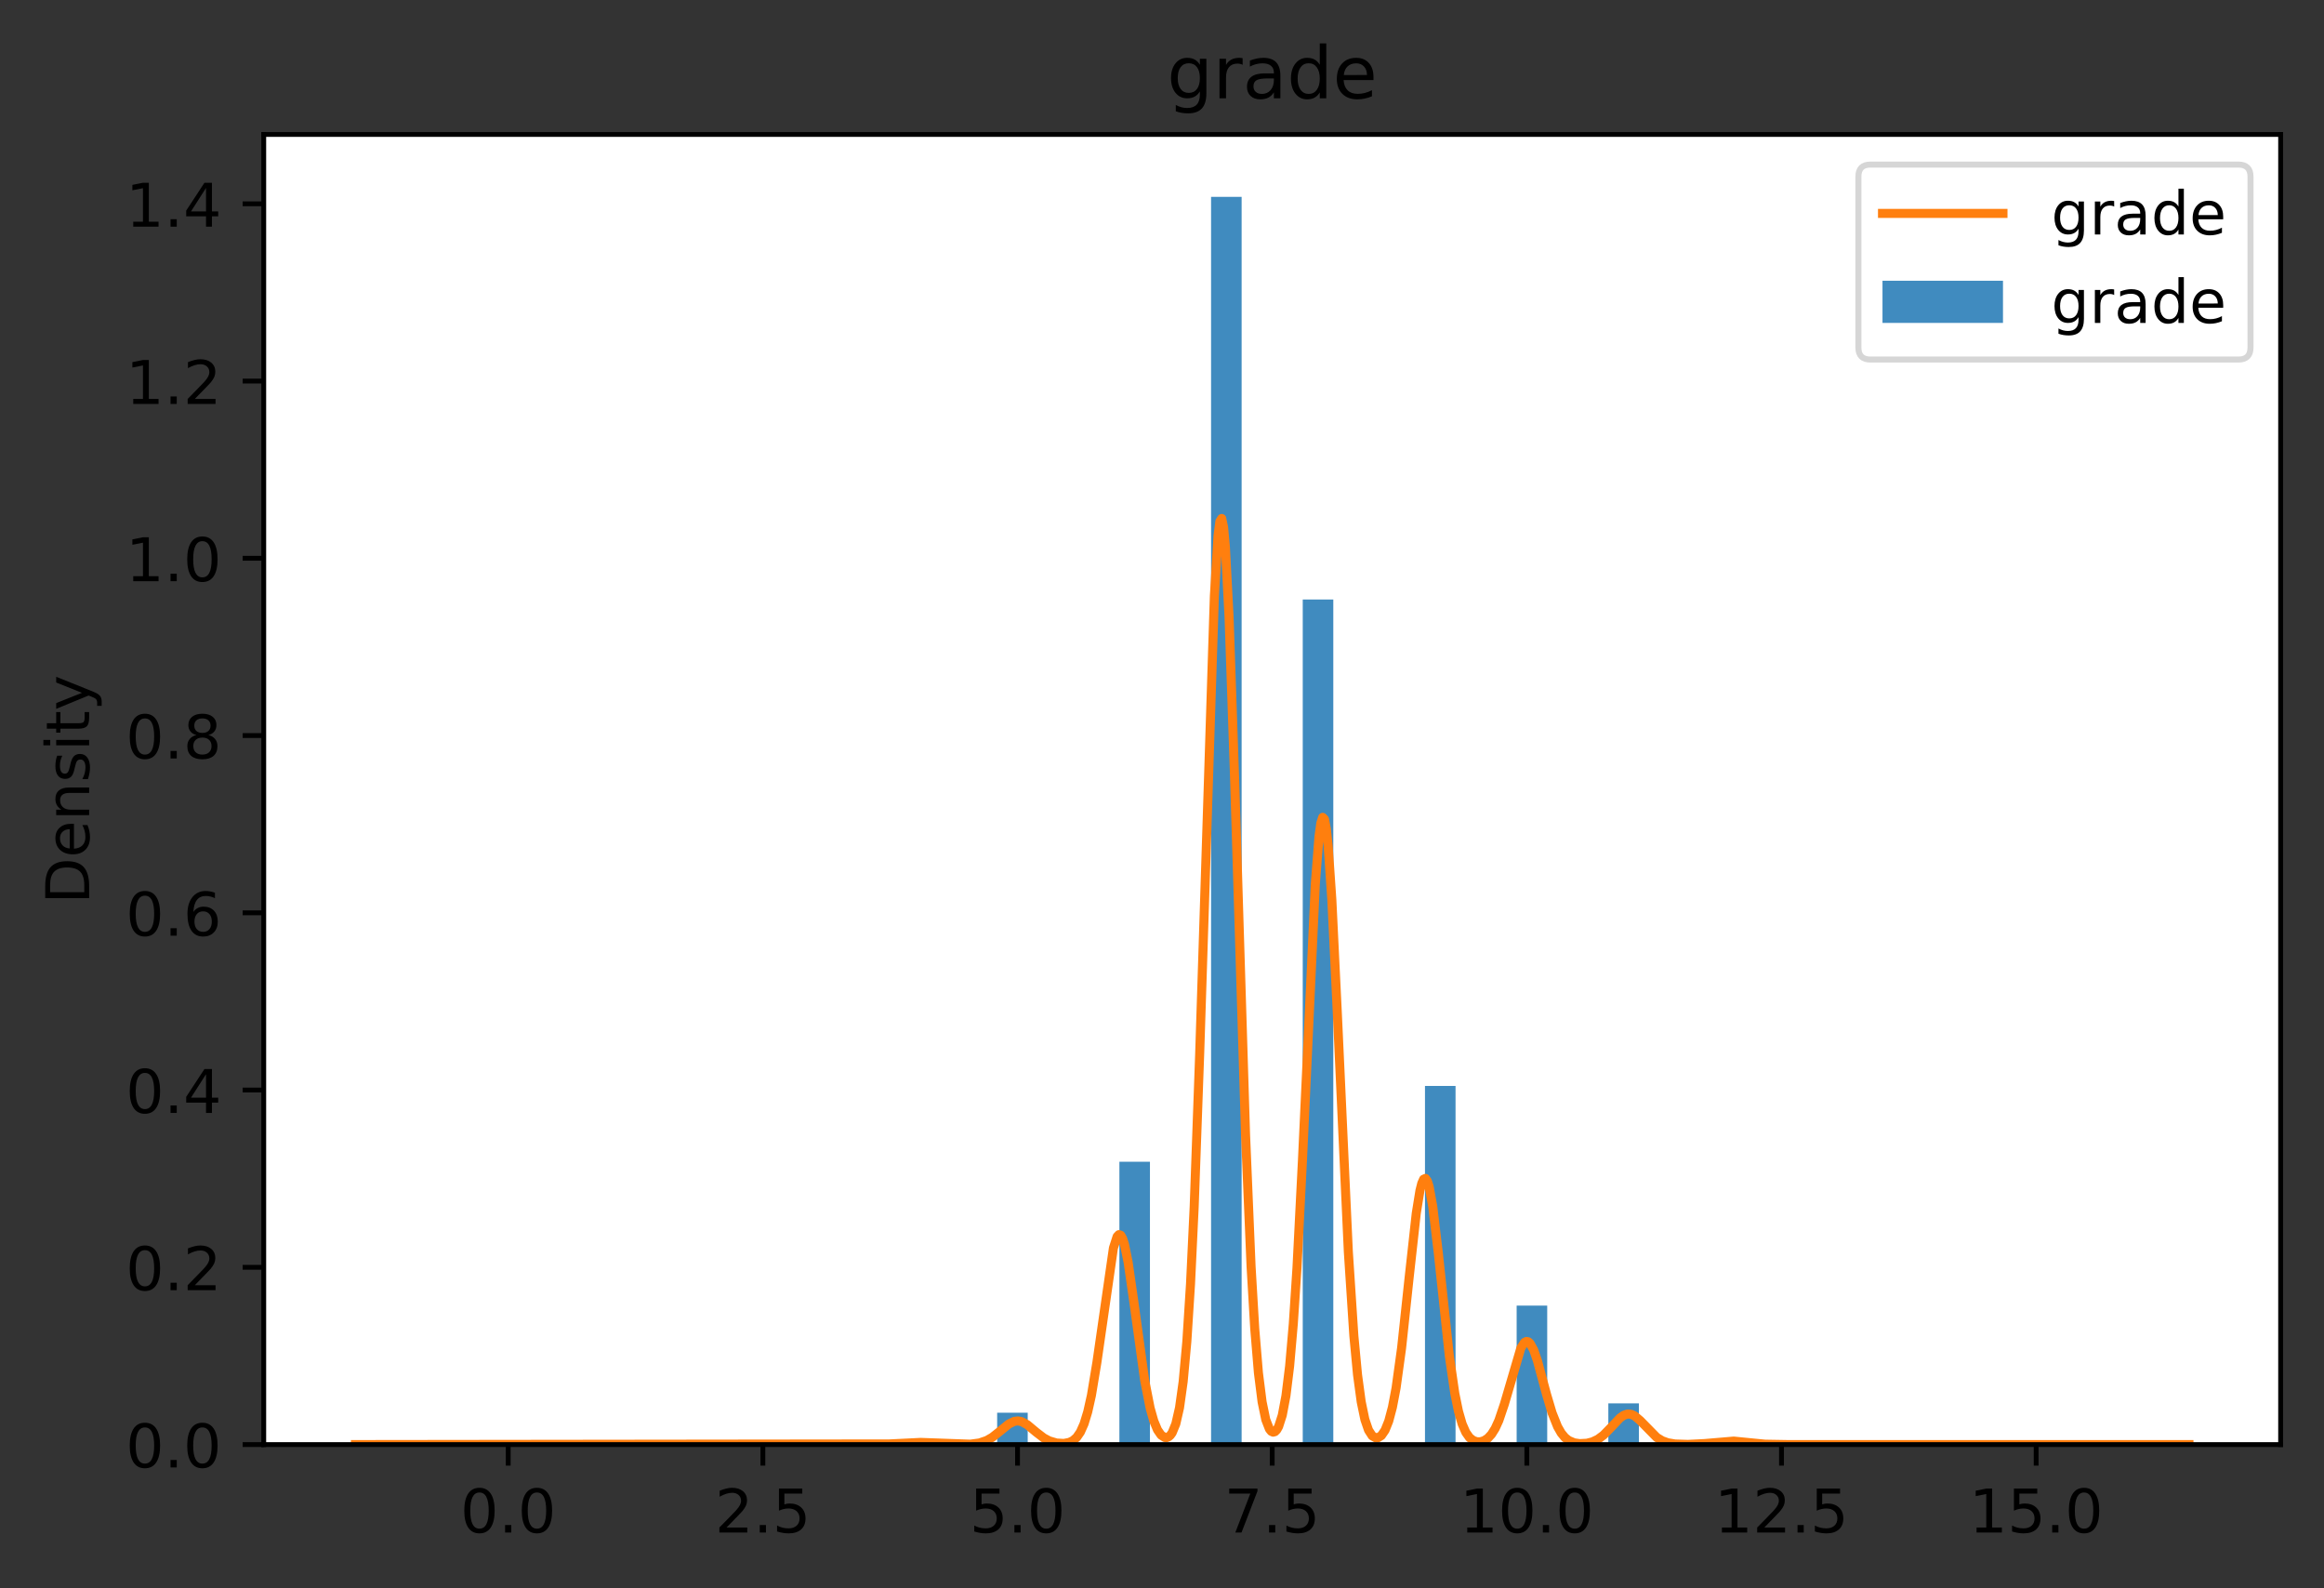 <?xml version="1.0" encoding="utf-8" standalone="no"?>
<!DOCTYPE svg PUBLIC "-//W3C//DTD SVG 1.1//EN"
  "http://www.w3.org/Graphics/SVG/1.1/DTD/svg11.dtd">
<!-- Created with matplotlib (https://matplotlib.org/) -->
<svg height="263.636pt" version="1.1" viewBox="0 0 385.781 263.636" width="385.781pt" xmlns="http://www.w3.org/2000/svg" xmlns:xlink="http://www.w3.org/1999/xlink">
 <rect x="0" y="0" width="385.781" height="263.636" fill="#333333" stroke="none"/>
 <defs>
  <style type="text/css">
*{stroke-linecap:butt;stroke-linejoin:round;}
  </style>
 </defs>
 <g id="figure_1">
  <g id="patch_1">
   <path d="M 0 263.636 
L 385.781 263.636 
L 385.781 0 
L 0 0 
z
" style="fill:none;"/>
  </g>
  <g id="axes_1">
   <g id="patch_2">
    <path d="M 43.781 239.758 
L 378.581 239.758 
L 378.581 22.318 
L 43.781 22.318 
z
" style="fill:#ffffff;"/>
   </g>
   <g id="patch_3">
    <path clip-path="url(#pe02e8fe7da)" d="M 135.09 239.758 
L 140.163 239.758 
L 140.163 239.726 
L 135.09 239.726 
z
" style="fill:#1f77b4;opacity:0.85;"/>
   </g>
   <g id="patch_4">
    <path clip-path="url(#pe02e8fe7da)" d="M 140.163 239.758 
L 145.236 239.758 
L 145.236 239.758 
L 140.163 239.758 
z
" style="fill:#1f77b4;opacity:0.85;"/>
   </g>
   <g id="patch_5">
    <path clip-path="url(#pe02e8fe7da)" d="M 145.236 239.758 
L 150.309 239.758 
L 150.309 239.758 
L 145.236 239.758 
z
" style="fill:#1f77b4;opacity:0.85;"/>
   </g>
   <g id="patch_6">
    <path clip-path="url(#pe02e8fe7da)" d="M 150.309 239.758 
L 155.381 239.758 
L 155.381 239.251 
L 150.309 239.251 
z
" style="fill:#1f77b4;opacity:0.85;"/>
   </g>
   <g id="patch_7">
    <path clip-path="url(#pe02e8fe7da)" d="M 155.381 239.758 
L 160.454 239.758 
L 160.454 239.758 
L 155.381 239.758 
z
" style="fill:#1f77b4;opacity:0.85;"/>
   </g>
   <g id="patch_8">
    <path clip-path="url(#pe02e8fe7da)" d="M 160.454 239.758 
L 165.527 239.758 
L 165.527 239.758 
L 160.454 239.758 
z
" style="fill:#1f77b4;opacity:0.85;"/>
   </g>
   <g id="patch_9">
    <path clip-path="url(#pe02e8fe7da)" d="M 165.527 239.758 
L 170.599 239.758 
L 170.599 234.469 
L 165.527 234.469 
z
" style="fill:#1f77b4;opacity:0.85;"/>
   </g>
   <g id="patch_10">
    <path clip-path="url(#pe02e8fe7da)" d="M 170.599 239.758 
L 175.672 239.758 
L 175.672 239.758 
L 170.599 239.758 
z
" style="fill:#1f77b4;opacity:0.85;"/>
   </g>
   <g id="patch_11">
    <path clip-path="url(#pe02e8fe7da)" d="M 175.672 239.758 
L 180.745 239.758 
L 180.745 239.758 
L 175.672 239.758 
z
" style="fill:#1f77b4;opacity:0.85;"/>
   </g>
   <g id="patch_12">
    <path clip-path="url(#pe02e8fe7da)" d="M 180.745 239.758 
L 185.818 239.758 
L 185.818 239.758 
L 180.745 239.758 
z
" style="fill:#1f77b4;opacity:0.85;"/>
   </g>
   <g id="patch_13">
    <path clip-path="url(#pe02e8fe7da)" d="M 185.818 239.758 
L 190.89 239.758 
L 190.89 192.817 
L 185.818 192.817 
z
" style="fill:#1f77b4;opacity:0.85;"/>
   </g>
   <g id="patch_14">
    <path clip-path="url(#pe02e8fe7da)" d="M 190.89 239.758 
L 195.963 239.758 
L 195.963 239.758 
L 190.89 239.758 
z
" style="fill:#1f77b4;opacity:0.85;"/>
   </g>
   <g id="patch_15">
    <path clip-path="url(#pe02e8fe7da)" d="M 195.963 239.758 
L 201.036 239.758 
L 201.036 239.758 
L 195.963 239.758 
z
" style="fill:#1f77b4;opacity:0.85;"/>
   </g>
   <g id="patch_16">
    <path clip-path="url(#pe02e8fe7da)" d="M 201.036 239.758 
L 206.109 239.758 
L 206.109 32.672 
L 201.036 32.672 
z
" style="fill:#1f77b4;opacity:0.85;"/>
   </g>
   <g id="patch_17">
    <path clip-path="url(#pe02e8fe7da)" d="M 206.109 239.758 
L 211.181 239.758 
L 211.181 239.758 
L 206.109 239.758 
z
" style="fill:#1f77b4;opacity:0.85;"/>
   </g>
   <g id="patch_18">
    <path clip-path="url(#pe02e8fe7da)" d="M 211.181 239.758 
L 216.254 239.758 
L 216.254 239.758 
L 211.181 239.758 
z
" style="fill:#1f77b4;opacity:0.85;"/>
   </g>
   <g id="patch_19">
    <path clip-path="url(#pe02e8fe7da)" d="M 216.254 239.758 
L 221.327 239.758 
L 221.327 99.505 
L 216.254 99.505 
z
" style="fill:#1f77b4;opacity:0.85;"/>
   </g>
   <g id="patch_20">
    <path clip-path="url(#pe02e8fe7da)" d="M 221.327 239.758 
L 226.399 239.758 
L 226.399 239.758 
L 221.327 239.758 
z
" style="fill:#1f77b4;opacity:0.85;"/>
   </g>
   <g id="patch_21">
    <path clip-path="url(#pe02e8fe7da)" d="M 226.399 239.758 
L 231.472 239.758 
L 231.472 239.758 
L 226.399 239.758 
z
" style="fill:#1f77b4;opacity:0.85;"/>
   </g>
   <g id="patch_22">
    <path clip-path="url(#pe02e8fe7da)" d="M 231.472 239.758 
L 236.545 239.758 
L 236.545 239.758 
L 231.472 239.758 
z
" style="fill:#1f77b4;opacity:0.85;"/>
   </g>
   <g id="patch_23">
    <path clip-path="url(#pe02e8fe7da)" d="M 236.545 239.758 
L 241.618 239.758 
L 241.618 180.242 
L 236.545 180.242 
z
" style="fill:#1f77b4;opacity:0.85;"/>
   </g>
   <g id="patch_24">
    <path clip-path="url(#pe02e8fe7da)" d="M 241.618 239.758 
L 246.69 239.758 
L 246.69 239.758 
L 241.618 239.758 
z
" style="fill:#1f77b4;opacity:0.85;"/>
   </g>
   <g id="patch_25">
    <path clip-path="url(#pe02e8fe7da)" d="M 246.69 239.758 
L 251.763 239.758 
L 251.763 239.758 
L 246.69 239.758 
z
" style="fill:#1f77b4;opacity:0.85;"/>
   </g>
   <g id="patch_26">
    <path clip-path="url(#pe02e8fe7da)" d="M 251.763 239.758 
L 256.836 239.758 
L 256.836 216.699 
L 251.763 216.699 
z
" style="fill:#1f77b4;opacity:0.85;"/>
   </g>
   <g id="patch_27">
    <path clip-path="url(#pe02e8fe7da)" d="M 256.836 239.758 
L 261.909 239.758 
L 261.909 239.758 
L 256.836 239.758 
z
" style="fill:#1f77b4;opacity:0.85;"/>
   </g>
   <g id="patch_28">
    <path clip-path="url(#pe02e8fe7da)" d="M 261.909 239.758 
L 266.981 239.758 
L 266.981 239.758 
L 261.909 239.758 
z
" style="fill:#1f77b4;opacity:0.85;"/>
   </g>
   <g id="patch_29">
    <path clip-path="url(#pe02e8fe7da)" d="M 266.981 239.758 
L 272.054 239.758 
L 272.054 232.917 
L 266.981 232.917 
z
" style="fill:#1f77b4;opacity:0.85;"/>
   </g>
   <g id="patch_30">
    <path clip-path="url(#pe02e8fe7da)" d="M 272.054 239.758 
L 277.127 239.758 
L 277.127 239.758 
L 272.054 239.758 
z
" style="fill:#1f77b4;opacity:0.85;"/>
   </g>
   <g id="patch_31">
    <path clip-path="url(#pe02e8fe7da)" d="M 277.127 239.758 
L 282.199 239.758 
L 282.199 239.758 
L 277.127 239.758 
z
" style="fill:#1f77b4;opacity:0.85;"/>
   </g>
   <g id="patch_32">
    <path clip-path="url(#pe02e8fe7da)" d="M 282.199 239.758 
L 287.272 239.758 
L 287.272 238.966 
L 282.199 238.966 
z
" style="fill:#1f77b4;opacity:0.85;"/>
   </g>
   <g id="matplotlib.axis_1">
    <g id="xtick_1">
     <g id="line2d_1">
      <defs>
       <path d="M 0 0 
L 0 3.5 
" id="m4ea4dd8385" style="stroke:#000000;stroke-width:0.8;"/>
      </defs>
      <g>
       <use style="stroke:#000000;stroke-width:0.8;" x="84.363" xlink:href="#m4ea4dd8385" y="239.758"/>
      </g>
     </g>
     <g id="text_1">
      <!-- 0.0 -->
      <defs>
       <path d="M 31.781 66.406 
Q 24.172 66.406 20.328 58.906 
Q 16.5 51.422 16.5 36.375 
Q 16.5 21.391 20.328 13.891 
Q 24.172 6.391 31.781 6.391 
Q 39.453 6.391 43.281 13.891 
Q 47.125 21.391 47.125 36.375 
Q 47.125 51.422 43.281 58.906 
Q 39.453 66.406 31.781 66.406 
z
M 31.781 74.219 
Q 44.047 74.219 50.516 64.516 
Q 56.984 54.828 56.984 36.375 
Q 56.984 17.969 50.516 8.266 
Q 44.047 -1.422 31.781 -1.422 
Q 19.531 -1.422 13.062 8.266 
Q 6.594 17.969 6.594 36.375 
Q 6.594 54.828 13.062 64.516 
Q 19.531 74.219 31.781 74.219 
z
" id="DejaVuSans-48"/>
       <path d="M 10.688 12.406 
L 21 12.406 
L 21 0 
L 10.688 0 
z
" id="DejaVuSans-46"/>
      </defs>
      <g transform="translate(76.412 254.357)scale(0.1 -0.1)">
       <use xlink:href="#DejaVuSans-48"/>
       <use x="63.623" xlink:href="#DejaVuSans-46"/>
       <use x="95.41" xlink:href="#DejaVuSans-48"/>
      </g>
     </g>
    </g>
    <g id="xtick_2">
     <g id="line2d_2">
      <g>
       <use style="stroke:#000000;stroke-width:0.8;" x="126.636" xlink:href="#m4ea4dd8385" y="239.758"/>
      </g>
     </g>
     <g id="text_2">
      <!-- 2.5 -->
      <defs>
       <path d="M 19.188 8.297 
L 53.609 8.297 
L 53.609 0 
L 7.328 0 
L 7.328 8.297 
Q 12.938 14.109 22.625 23.891 
Q 32.328 33.688 34.812 36.531 
Q 39.547 41.844 41.422 45.531 
Q 43.312 49.219 43.312 52.781 
Q 43.312 58.594 39.234 62.25 
Q 35.156 65.922 28.609 65.922 
Q 23.969 65.922 18.812 64.312 
Q 13.672 62.703 7.812 59.422 
L 7.812 69.391 
Q 13.766 71.781 18.938 73 
Q 24.125 74.219 28.422 74.219 
Q 39.75 74.219 46.484 68.547 
Q 53.219 62.891 53.219 53.422 
Q 53.219 48.922 51.531 44.891 
Q 49.859 40.875 45.406 35.406 
Q 44.188 33.984 37.641 27.219 
Q 31.109 20.453 19.188 8.297 
z
" id="DejaVuSans-50"/>
       <path d="M 10.797 72.906 
L 49.516 72.906 
L 49.516 64.594 
L 19.828 64.594 
L 19.828 46.734 
Q 21.969 47.469 24.109 47.828 
Q 26.266 48.188 28.422 48.188 
Q 40.625 48.188 47.75 41.5 
Q 54.891 34.812 54.891 23.391 
Q 54.891 11.625 47.562 5.094 
Q 40.234 -1.422 26.906 -1.422 
Q 22.312 -1.422 17.547 -0.641 
Q 12.797 0.141 7.719 1.703 
L 7.719 11.625 
Q 12.109 9.234 16.797 8.062 
Q 21.484 6.891 26.703 6.891 
Q 35.156 6.891 40.078 11.328 
Q 45.016 15.766 45.016 23.391 
Q 45.016 31 40.078 35.438 
Q 35.156 39.891 26.703 39.891 
Q 22.75 39.891 18.812 39.016 
Q 14.891 38.141 10.797 36.281 
z
" id="DejaVuSans-53"/>
      </defs>
      <g transform="translate(118.684 254.357)scale(0.1 -0.1)">
       <use xlink:href="#DejaVuSans-50"/>
       <use x="63.623" xlink:href="#DejaVuSans-46"/>
       <use x="95.41" xlink:href="#DejaVuSans-53"/>
      </g>
     </g>
    </g>
    <g id="xtick_3">
     <g id="line2d_3">
      <g>
       <use style="stroke:#000000;stroke-width:0.8;" x="168.909" xlink:href="#m4ea4dd8385" y="239.758"/>
      </g>
     </g>
     <g id="text_3">
      <!-- 5.0 -->
      <g transform="translate(160.957 254.357)scale(0.1 -0.1)">
       <use xlink:href="#DejaVuSans-53"/>
       <use x="63.623" xlink:href="#DejaVuSans-46"/>
       <use x="95.41" xlink:href="#DejaVuSans-48"/>
      </g>
     </g>
    </g>
    <g id="xtick_4">
     <g id="line2d_4">
      <g>
       <use style="stroke:#000000;stroke-width:0.8;" x="211.181" xlink:href="#m4ea4dd8385" y="239.758"/>
      </g>
     </g>
     <g id="text_4">
      <!-- 7.5 -->
      <defs>
       <path d="M 8.203 72.906 
L 55.078 72.906 
L 55.078 68.703 
L 28.609 0 
L 18.312 0 
L 43.219 64.594 
L 8.203 64.594 
z
" id="DejaVuSans-55"/>
      </defs>
      <g transform="translate(203.23 254.357)scale(0.1 -0.1)">
       <use xlink:href="#DejaVuSans-55"/>
       <use x="63.623" xlink:href="#DejaVuSans-46"/>
       <use x="95.41" xlink:href="#DejaVuSans-53"/>
      </g>
     </g>
    </g>
    <g id="xtick_5">
     <g id="line2d_5">
      <g>
       <use style="stroke:#000000;stroke-width:0.8;" x="253.454" xlink:href="#m4ea4dd8385" y="239.758"/>
      </g>
     </g>
     <g id="text_5">
      <!-- 10.0 -->
      <defs>
       <path d="M 12.406 8.297 
L 28.516 8.297 
L 28.516 63.922 
L 10.984 60.406 
L 10.984 69.391 
L 28.422 72.906 
L 38.281 72.906 
L 38.281 8.297 
L 54.391 8.297 
L 54.391 0 
L 12.406 0 
z
" id="DejaVuSans-49"/>
      </defs>
      <g transform="translate(242.321 254.357)scale(0.1 -0.1)">
       <use xlink:href="#DejaVuSans-49"/>
       <use x="63.623" xlink:href="#DejaVuSans-48"/>
       <use x="127.246" xlink:href="#DejaVuSans-46"/>
       <use x="159.033" xlink:href="#DejaVuSans-48"/>
      </g>
     </g>
    </g>
    <g id="xtick_6">
     <g id="line2d_6">
      <g>
       <use style="stroke:#000000;stroke-width:0.8;" x="295.727" xlink:href="#m4ea4dd8385" y="239.758"/>
      </g>
     </g>
     <g id="text_6">
      <!-- 12.5 -->
      <g transform="translate(284.594 254.357)scale(0.1 -0.1)">
       <use xlink:href="#DejaVuSans-49"/>
       <use x="63.623" xlink:href="#DejaVuSans-50"/>
       <use x="127.246" xlink:href="#DejaVuSans-46"/>
       <use x="159.033" xlink:href="#DejaVuSans-53"/>
      </g>
     </g>
    </g>
    <g id="xtick_7">
     <g id="line2d_7">
      <g>
       <use style="stroke:#000000;stroke-width:0.8;" x="337.999" xlink:href="#m4ea4dd8385" y="239.758"/>
      </g>
     </g>
     <g id="text_7">
      <!-- 15.0 -->
      <g transform="translate(326.867 254.357)scale(0.1 -0.1)">
       <use xlink:href="#DejaVuSans-49"/>
       <use x="63.623" xlink:href="#DejaVuSans-53"/>
       <use x="127.246" xlink:href="#DejaVuSans-46"/>
       <use x="159.033" xlink:href="#DejaVuSans-48"/>
      </g>
     </g>
    </g>
   </g>
   <g id="matplotlib.axis_2">
    <g id="ytick_1">
     <g id="line2d_8">
      <defs>
       <path d="M 0 0 
L -3.5 0 
" id="m73dd2fa018" style="stroke:#000000;stroke-width:0.8;"/>
      </defs>
      <g>
       <use style="stroke:#000000;stroke-width:0.8;" x="43.781" xlink:href="#m73dd2fa018" y="239.758"/>
      </g>
     </g>
     <g id="text_8">
      <!-- 0.0 -->
      <g transform="translate(20.878 243.557)scale(0.1 -0.1)">
       <use xlink:href="#DejaVuSans-48"/>
       <use x="63.623" xlink:href="#DejaVuSans-46"/>
       <use x="95.41" xlink:href="#DejaVuSans-48"/>
      </g>
     </g>
    </g>
    <g id="ytick_2">
     <g id="line2d_9">
      <g>
       <use style="stroke:#000000;stroke-width:0.8;" x="43.781" xlink:href="#m73dd2fa018" y="210.339"/>
      </g>
     </g>
     <g id="text_9">
      <!-- 0.2 -->
      <g transform="translate(20.878 214.138)scale(0.1 -0.1)">
       <use xlink:href="#DejaVuSans-48"/>
       <use x="63.623" xlink:href="#DejaVuSans-46"/>
       <use x="95.41" xlink:href="#DejaVuSans-50"/>
      </g>
     </g>
    </g>
    <g id="ytick_3">
     <g id="line2d_10">
      <g>
       <use style="stroke:#000000;stroke-width:0.8;" x="43.781" xlink:href="#m73dd2fa018" y="180.92"/>
      </g>
     </g>
     <g id="text_10">
      <!-- 0.4 -->
      <defs>
       <path d="M 37.797 64.312 
L 12.891 25.391 
L 37.797 25.391 
z
M 35.203 72.906 
L 47.609 72.906 
L 47.609 25.391 
L 58.016 25.391 
L 58.016 17.188 
L 47.609 17.188 
L 47.609 0 
L 37.797 0 
L 37.797 17.188 
L 4.891 17.188 
L 4.891 26.703 
z
" id="DejaVuSans-52"/>
      </defs>
      <g transform="translate(20.878 184.719)scale(0.1 -0.1)">
       <use xlink:href="#DejaVuSans-48"/>
       <use x="63.623" xlink:href="#DejaVuSans-46"/>
       <use x="95.41" xlink:href="#DejaVuSans-52"/>
      </g>
     </g>
    </g>
    <g id="ytick_4">
     <g id="line2d_11">
      <g>
       <use style="stroke:#000000;stroke-width:0.8;" x="43.781" xlink:href="#m73dd2fa018" y="151.501"/>
      </g>
     </g>
     <g id="text_11">
      <!-- 0.6 -->
      <defs>
       <path d="M 33.016 40.375 
Q 26.375 40.375 22.484 35.828 
Q 18.609 31.297 18.609 23.391 
Q 18.609 15.531 22.484 10.953 
Q 26.375 6.391 33.016 6.391 
Q 39.656 6.391 43.531 10.953 
Q 47.406 15.531 47.406 23.391 
Q 47.406 31.297 43.531 35.828 
Q 39.656 40.375 33.016 40.375 
z
M 52.594 71.297 
L 52.594 62.312 
Q 48.875 64.062 45.094 64.984 
Q 41.312 65.922 37.594 65.922 
Q 27.828 65.922 22.672 59.328 
Q 17.531 52.734 16.797 39.406 
Q 19.672 43.656 24.016 45.922 
Q 28.375 48.188 33.594 48.188 
Q 44.578 48.188 50.953 41.516 
Q 57.328 34.859 57.328 23.391 
Q 57.328 12.156 50.688 5.359 
Q 44.047 -1.422 33.016 -1.422 
Q 20.359 -1.422 13.672 8.266 
Q 6.984 17.969 6.984 36.375 
Q 6.984 53.656 15.188 63.938 
Q 23.391 74.219 37.203 74.219 
Q 40.922 74.219 44.703 73.484 
Q 48.484 72.75 52.594 71.297 
z
" id="DejaVuSans-54"/>
      </defs>
      <g transform="translate(20.878 155.3)scale(0.1 -0.1)">
       <use xlink:href="#DejaVuSans-48"/>
       <use x="63.623" xlink:href="#DejaVuSans-46"/>
       <use x="95.41" xlink:href="#DejaVuSans-54"/>
      </g>
     </g>
    </g>
    <g id="ytick_5">
     <g id="line2d_12">
      <g>
       <use style="stroke:#000000;stroke-width:0.8;" x="43.781" xlink:href="#m73dd2fa018" y="122.082"/>
      </g>
     </g>
     <g id="text_12">
      <!-- 0.8 -->
      <defs>
       <path d="M 31.781 34.625 
Q 24.75 34.625 20.719 30.859 
Q 16.703 27.094 16.703 20.516 
Q 16.703 13.922 20.719 10.156 
Q 24.75 6.391 31.781 6.391 
Q 38.812 6.391 42.859 10.172 
Q 46.922 13.969 46.922 20.516 
Q 46.922 27.094 42.891 30.859 
Q 38.875 34.625 31.781 34.625 
z
M 21.922 38.812 
Q 15.578 40.375 12.031 44.719 
Q 8.5 49.078 8.5 55.328 
Q 8.5 64.062 14.719 69.141 
Q 20.953 74.219 31.781 74.219 
Q 42.672 74.219 48.875 69.141 
Q 55.078 64.062 55.078 55.328 
Q 55.078 49.078 51.531 44.719 
Q 48 40.375 41.703 38.812 
Q 48.828 37.156 52.797 32.312 
Q 56.781 27.484 56.781 20.516 
Q 56.781 9.906 50.312 4.234 
Q 43.844 -1.422 31.781 -1.422 
Q 19.734 -1.422 13.25 4.234 
Q 6.781 9.906 6.781 20.516 
Q 6.781 27.484 10.781 32.312 
Q 14.797 37.156 21.922 38.812 
z
M 18.312 54.391 
Q 18.312 48.734 21.844 45.562 
Q 25.391 42.391 31.781 42.391 
Q 38.141 42.391 41.719 45.562 
Q 45.312 48.734 45.312 54.391 
Q 45.312 60.062 41.719 63.234 
Q 38.141 66.406 31.781 66.406 
Q 25.391 66.406 21.844 63.234 
Q 18.312 60.062 18.312 54.391 
z
" id="DejaVuSans-56"/>
      </defs>
      <g transform="translate(20.878 125.881)scale(0.1 -0.1)">
       <use xlink:href="#DejaVuSans-48"/>
       <use x="63.623" xlink:href="#DejaVuSans-46"/>
       <use x="95.41" xlink:href="#DejaVuSans-56"/>
      </g>
     </g>
    </g>
    <g id="ytick_6">
     <g id="line2d_13">
      <g>
       <use style="stroke:#000000;stroke-width:0.8;" x="43.781" xlink:href="#m73dd2fa018" y="92.663"/>
      </g>
     </g>
     <g id="text_13">
      <!-- 1.0 -->
      <g transform="translate(20.878 96.463)scale(0.1 -0.1)">
       <use xlink:href="#DejaVuSans-49"/>
       <use x="63.623" xlink:href="#DejaVuSans-46"/>
       <use x="95.41" xlink:href="#DejaVuSans-48"/>
      </g>
     </g>
    </g>
    <g id="ytick_7">
     <g id="line2d_14">
      <g>
       <use style="stroke:#000000;stroke-width:0.8;" x="43.781" xlink:href="#m73dd2fa018" y="63.244"/>
      </g>
     </g>
     <g id="text_14">
      <!-- 1.2 -->
      <g transform="translate(20.878 67.044)scale(0.1 -0.1)">
       <use xlink:href="#DejaVuSans-49"/>
       <use x="63.623" xlink:href="#DejaVuSans-46"/>
       <use x="95.41" xlink:href="#DejaVuSans-50"/>
      </g>
     </g>
    </g>
    <g id="ytick_8">
     <g id="line2d_15">
      <g>
       <use style="stroke:#000000;stroke-width:0.8;" x="43.781" xlink:href="#m73dd2fa018" y="33.825"/>
      </g>
     </g>
     <g id="text_15">
      <!-- 1.4 -->
      <g transform="translate(20.878 37.625)scale(0.1 -0.1)">
       <use xlink:href="#DejaVuSans-49"/>
       <use x="63.623" xlink:href="#DejaVuSans-46"/>
       <use x="95.41" xlink:href="#DejaVuSans-52"/>
      </g>
     </g>
    </g>
    <g id="text_16">
     <!-- Density -->
     <defs>
      <path d="M 19.672 64.797 
L 19.672 8.109 
L 31.594 8.109 
Q 46.688 8.109 53.688 14.938 
Q 60.688 21.781 60.688 36.531 
Q 60.688 51.172 53.688 57.984 
Q 46.688 64.797 31.594 64.797 
z
M 9.812 72.906 
L 30.078 72.906 
Q 51.266 72.906 61.172 64.094 
Q 71.094 55.281 71.094 36.531 
Q 71.094 17.672 61.125 8.828 
Q 51.172 0 30.078 0 
L 9.812 0 
z
" id="DejaVuSans-68"/>
      <path d="M 56.203 29.594 
L 56.203 25.203 
L 14.891 25.203 
Q 15.484 15.922 20.484 11.062 
Q 25.484 6.203 34.422 6.203 
Q 39.594 6.203 44.453 7.469 
Q 49.312 8.734 54.109 11.281 
L 54.109 2.781 
Q 49.266 0.734 44.188 -0.344 
Q 39.109 -1.422 33.891 -1.422 
Q 20.797 -1.422 13.156 6.188 
Q 5.516 13.812 5.516 26.812 
Q 5.516 40.234 12.766 48.109 
Q 20.016 56 32.328 56 
Q 43.359 56 49.781 48.891 
Q 56.203 41.797 56.203 29.594 
z
M 47.219 32.234 
Q 47.125 39.594 43.094 43.984 
Q 39.062 48.391 32.422 48.391 
Q 24.906 48.391 20.391 44.141 
Q 15.875 39.891 15.188 32.172 
z
" id="DejaVuSans-101"/>
      <path d="M 54.891 33.016 
L 54.891 0 
L 45.906 0 
L 45.906 32.719 
Q 45.906 40.484 42.875 44.328 
Q 39.844 48.188 33.797 48.188 
Q 26.516 48.188 22.312 43.547 
Q 18.109 38.922 18.109 30.906 
L 18.109 0 
L 9.078 0 
L 9.078 54.688 
L 18.109 54.688 
L 18.109 46.188 
Q 21.344 51.125 25.703 53.562 
Q 30.078 56 35.797 56 
Q 45.219 56 50.047 50.172 
Q 54.891 44.344 54.891 33.016 
z
" id="DejaVuSans-110"/>
      <path d="M 44.281 53.078 
L 44.281 44.578 
Q 40.484 46.531 36.375 47.5 
Q 32.281 48.484 27.875 48.484 
Q 21.188 48.484 17.844 46.438 
Q 14.5 44.391 14.5 40.281 
Q 14.5 37.156 16.891 35.375 
Q 19.281 33.594 26.516 31.984 
L 29.594 31.297 
Q 39.156 29.25 43.188 25.516 
Q 47.219 21.781 47.219 15.094 
Q 47.219 7.469 41.188 3.016 
Q 35.156 -1.422 24.609 -1.422 
Q 20.219 -1.422 15.453 -0.562 
Q 10.688 0.297 5.422 2 
L 5.422 11.281 
Q 10.406 8.688 15.234 7.391 
Q 20.062 6.109 24.812 6.109 
Q 31.156 6.109 34.562 8.281 
Q 37.984 10.453 37.984 14.406 
Q 37.984 18.062 35.516 20.016 
Q 33.062 21.969 24.703 23.781 
L 21.578 24.516 
Q 13.234 26.266 9.516 29.906 
Q 5.812 33.547 5.812 39.891 
Q 5.812 47.609 11.281 51.797 
Q 16.75 56 26.812 56 
Q 31.781 56 36.172 55.266 
Q 40.578 54.547 44.281 53.078 
z
" id="DejaVuSans-115"/>
      <path d="M 9.422 54.688 
L 18.406 54.688 
L 18.406 0 
L 9.422 0 
z
M 9.422 75.984 
L 18.406 75.984 
L 18.406 64.594 
L 9.422 64.594 
z
" id="DejaVuSans-105"/>
      <path d="M 18.312 70.219 
L 18.312 54.688 
L 36.812 54.688 
L 36.812 47.703 
L 18.312 47.703 
L 18.312 18.016 
Q 18.312 11.328 20.141 9.422 
Q 21.969 7.516 27.594 7.516 
L 36.812 7.516 
L 36.812 0 
L 27.594 0 
Q 17.188 0 13.234 3.875 
Q 9.281 7.766 9.281 18.016 
L 9.281 47.703 
L 2.688 47.703 
L 2.688 54.688 
L 9.281 54.688 
L 9.281 70.219 
z
" id="DejaVuSans-116"/>
      <path d="M 32.172 -5.078 
Q 28.375 -14.844 24.75 -17.812 
Q 21.141 -20.797 15.094 -20.797 
L 7.906 -20.797 
L 7.906 -13.281 
L 13.188 -13.281 
Q 16.891 -13.281 18.938 -11.516 
Q 21 -9.766 23.484 -3.219 
L 25.094 0.875 
L 2.984 54.688 
L 12.5 54.688 
L 29.594 11.922 
L 46.688 54.688 
L 56.203 54.688 
z
" id="DejaVuSans-121"/>
     </defs>
     <g transform="translate(14.798 150.047)rotate(-90)scale(0.1 -0.1)">
      <use xlink:href="#DejaVuSans-68"/>
      <use x="77.002" xlink:href="#DejaVuSans-101"/>
      <use x="138.525" xlink:href="#DejaVuSans-110"/>
      <use x="201.904" xlink:href="#DejaVuSans-115"/>
      <use x="254.004" xlink:href="#DejaVuSans-105"/>
      <use x="281.787" xlink:href="#DejaVuSans-116"/>
      <use x="320.996" xlink:href="#DejaVuSans-121"/>
     </g>
    </g>
   </g>
   <g id="line2d_16">
    <path clip-path="url(#pe02e8fe7da)" d="M 58.999 239.758 
L 147.658 239.652 
L 152.837 239.399 
L 161.063 239.694 
L 162.587 239.491 
L 163.805 239.078 
L 164.719 238.553 
L 165.938 237.59 
L 167.461 236.347 
L 168.375 235.905 
L 168.985 235.832 
L 169.594 235.953 
L 170.508 236.452 
L 172.031 237.721 
L 173.25 238.653 
L 174.164 239.142 
L 175.383 239.501 
L 176.601 239.57 
L 177.515 239.394 
L 178.125 239.096 
L 178.734 238.562 
L 179.343 237.681 
L 179.953 236.315 
L 180.562 234.327 
L 181.171 231.607 
L 182.085 226.11 
L 184.827 207.13 
L 185.437 205.242 
L 185.741 204.917 
L 186.046 205.026 
L 186.351 205.564 
L 186.655 206.512 
L 187.265 209.486 
L 188.179 215.809 
L 190.007 229.058 
L 190.921 233.706 
L 191.53 235.849 
L 192.139 237.311 
L 192.749 238.195 
L 193.358 238.581 
L 193.663 238.595 
L 193.967 238.48 
L 194.272 238.223 
L 194.577 237.8 
L 195.186 236.316 
L 195.796 233.655 
L 196.405 229.303 
L 197.014 222.654 
L 197.624 213.113 
L 198.233 200.264 
L 199.147 174.859 
L 201.584 98.927 
L 202.194 88.908 
L 202.498 86.533 
L 202.803 86.054 
L 203.108 87.488 
L 203.412 90.781 
L 204.022 102.403 
L 204.936 129.037 
L 206.764 188.414 
L 207.678 210.216 
L 208.287 220.548 
L 208.896 227.851 
L 209.506 232.679 
L 210.115 235.624 
L 210.724 237.186 
L 211.029 237.561 
L 211.334 237.701 
L 211.638 237.619 
L 211.943 237.313 
L 212.248 236.772 
L 212.857 234.88 
L 213.466 231.658 
L 214.076 226.734 
L 214.685 219.744 
L 215.294 210.471 
L 216.208 192.529 
L 218.341 146.732 
L 218.95 138.86 
L 219.255 136.63 
L 219.56 135.659 
L 219.864 135.983 
L 220.169 137.592 
L 220.474 140.424 
L 221.083 149.311 
L 221.997 168.203 
L 223.825 207.797 
L 224.739 221.71 
L 225.348 228.169 
L 225.958 232.666 
L 226.567 235.599 
L 227.176 237.371 
L 227.786 238.314 
L 228.395 238.657 
L 228.7 238.643 
L 229.309 238.264 
L 229.918 237.374 
L 230.528 235.86 
L 231.137 233.572 
L 231.746 230.372 
L 232.66 223.753 
L 233.879 212.368 
L 235.098 201.377 
L 235.707 197.606 
L 236.012 196.404 
L 236.316 195.722 
L 236.621 195.584 
L 236.926 195.996 
L 237.23 196.943 
L 237.84 200.283 
L 238.754 207.937 
L 240.582 225.002 
L 241.496 231.269 
L 242.105 234.239 
L 242.714 236.342 
L 243.324 237.736 
L 243.933 238.599 
L 244.542 239.08 
L 245.152 239.291 
L 245.761 239.294 
L 246.37 239.107 
L 246.98 238.71 
L 247.589 238.055 
L 248.198 237.086 
L 248.808 235.752 
L 249.722 233.053 
L 252.464 223.73 
L 253.073 222.803 
L 253.378 222.643 
L 253.682 222.697 
L 253.987 222.961 
L 254.596 224.077 
L 255.206 225.832 
L 256.729 231.441 
L 257.643 234.503 
L 258.557 236.791 
L 259.167 237.853 
L 259.776 238.593 
L 260.385 239.077 
L 261.299 239.466 
L 262.213 239.602 
L 263.432 239.537 
L 264.346 239.308 
L 265.26 238.876 
L 266.174 238.199 
L 267.393 236.953 
L 268.916 235.346 
L 269.525 234.913 
L 270.135 234.696 
L 270.744 234.727 
L 271.353 235.003 
L 272.267 235.778 
L 275.009 238.57 
L 275.923 239.124 
L 276.837 239.455 
L 278.056 239.662 
L 280.189 239.73 
L 282.931 239.593 
L 287.805 239.181 
L 289.938 239.394 
L 292.985 239.693 
L 296.641 239.757 
L 363.058 239.758 
L 363.363 239.758 
L 363.363 239.758 
" style="fill:none;stroke:#ff7f0e;stroke-linecap:square;stroke-width:1.5;"/>
   </g>
   <g id="patch_33">
    <path d="M 43.781 239.758 
L 43.781 22.318 
" style="fill:none;stroke:#000000;stroke-linecap:square;stroke-linejoin:miter;stroke-width:0.8;"/>
   </g>
   <g id="patch_34">
    <path d="M 378.581 239.758 
L 378.581 22.318 
" style="fill:none;stroke:#000000;stroke-linecap:square;stroke-linejoin:miter;stroke-width:0.8;"/>
   </g>
   <g id="patch_35">
    <path d="M 43.781 239.758 
L 378.581 239.758 
" style="fill:none;stroke:#000000;stroke-linecap:square;stroke-linejoin:miter;stroke-width:0.8;"/>
   </g>
   <g id="patch_36">
    <path d="M 43.781 22.318 
L 378.581 22.318 
" style="fill:none;stroke:#000000;stroke-linecap:square;stroke-linejoin:miter;stroke-width:0.8;"/>
   </g>
   <g id="text_17">
    <!-- grade -->
    <defs>
     <path d="M 45.406 27.984 
Q 45.406 37.75 41.375 43.109 
Q 37.359 48.484 30.078 48.484 
Q 22.859 48.484 18.828 43.109 
Q 14.797 37.75 14.797 27.984 
Q 14.797 18.266 18.828 12.891 
Q 22.859 7.516 30.078 7.516 
Q 37.359 7.516 41.375 12.891 
Q 45.406 18.266 45.406 27.984 
z
M 54.391 6.781 
Q 54.391 -7.172 48.188 -13.984 
Q 42 -20.797 29.203 -20.797 
Q 24.469 -20.797 20.266 -20.094 
Q 16.062 -19.391 12.109 -17.922 
L 12.109 -9.188 
Q 16.062 -11.328 19.922 -12.344 
Q 23.781 -13.375 27.781 -13.375 
Q 36.625 -13.375 41.016 -8.766 
Q 45.406 -4.156 45.406 5.172 
L 45.406 9.625 
Q 42.625 4.781 38.281 2.391 
Q 33.938 0 27.875 0 
Q 17.828 0 11.672 7.656 
Q 5.516 15.328 5.516 27.984 
Q 5.516 40.672 11.672 48.328 
Q 17.828 56 27.875 56 
Q 33.938 56 38.281 53.609 
Q 42.625 51.219 45.406 46.391 
L 45.406 54.688 
L 54.391 54.688 
z
" id="DejaVuSans-103"/>
     <path d="M 41.109 46.297 
Q 39.594 47.172 37.812 47.578 
Q 36.031 48 33.891 48 
Q 26.266 48 22.188 43.047 
Q 18.109 38.094 18.109 28.812 
L 18.109 0 
L 9.078 0 
L 9.078 54.688 
L 18.109 54.688 
L 18.109 46.188 
Q 20.953 51.172 25.484 53.578 
Q 30.031 56 36.531 56 
Q 37.453 56 38.578 55.875 
Q 39.703 55.766 41.062 55.516 
z
" id="DejaVuSans-114"/>
     <path d="M 34.281 27.484 
Q 23.391 27.484 19.188 25 
Q 14.984 22.516 14.984 16.5 
Q 14.984 11.719 18.141 8.906 
Q 21.297 6.109 26.703 6.109 
Q 34.188 6.109 38.703 11.406 
Q 43.219 16.703 43.219 25.484 
L 43.219 27.484 
z
M 52.203 31.203 
L 52.203 0 
L 43.219 0 
L 43.219 8.297 
Q 40.141 3.328 35.547 0.953 
Q 30.953 -1.422 24.312 -1.422 
Q 15.922 -1.422 10.953 3.297 
Q 6 8.016 6 15.922 
Q 6 25.141 12.172 29.828 
Q 18.359 34.516 30.609 34.516 
L 43.219 34.516 
L 43.219 35.406 
Q 43.219 41.609 39.141 45 
Q 35.062 48.391 27.688 48.391 
Q 23 48.391 18.547 47.266 
Q 14.109 46.141 10.016 43.891 
L 10.016 52.203 
Q 14.938 54.109 19.578 55.047 
Q 24.219 56 28.609 56 
Q 40.484 56 46.344 49.844 
Q 52.203 43.703 52.203 31.203 
z
" id="DejaVuSans-97"/>
     <path d="M 45.406 46.391 
L 45.406 75.984 
L 54.391 75.984 
L 54.391 0 
L 45.406 0 
L 45.406 8.203 
Q 42.578 3.328 38.25 0.953 
Q 33.938 -1.422 27.875 -1.422 
Q 17.969 -1.422 11.734 6.484 
Q 5.516 14.406 5.516 27.297 
Q 5.516 40.188 11.734 48.094 
Q 17.969 56 27.875 56 
Q 33.938 56 38.25 53.625 
Q 42.578 51.266 45.406 46.391 
z
M 14.797 27.297 
Q 14.797 17.391 18.875 11.75 
Q 22.953 6.109 30.078 6.109 
Q 37.203 6.109 41.297 11.75 
Q 45.406 17.391 45.406 27.297 
Q 45.406 37.203 41.297 42.844 
Q 37.203 48.484 30.078 48.484 
Q 22.953 48.484 18.875 42.844 
Q 14.797 37.203 14.797 27.297 
z
" id="DejaVuSans-100"/>
    </defs>
    <g transform="translate(193.728 16.318)scale(0.12 -0.12)">
     <use xlink:href="#DejaVuSans-103"/>
     <use x="63.477" xlink:href="#DejaVuSans-114"/>
     <use x="104.59" xlink:href="#DejaVuSans-97"/>
     <use x="165.869" xlink:href="#DejaVuSans-100"/>
     <use x="229.346" xlink:href="#DejaVuSans-101"/>
    </g>
   </g>
   <g id="legend_1">
    <g id="patch_37">
     <path d="M 310.492 59.674 
L 371.581 59.674 
Q 373.581 59.674 373.581 57.674 
L 373.581 29.318 
Q 373.581 27.318 371.581 27.318 
L 310.492 27.318 
Q 308.492 27.318 308.492 29.318 
L 308.492 57.674 
Q 308.492 59.674 310.492 59.674 
z
" style="fill:#ffffff;opacity:0.8;stroke:#cccccc;stroke-linejoin:miter;"/>
    </g>
    <g id="line2d_17">
     <path d="M 312.492 35.417 
L 332.492 35.417 
" style="fill:none;stroke:#ff7f0e;stroke-linecap:square;stroke-width:1.5;"/>
    </g>
    <g id="line2d_18"/>
    <g id="text_18">
     <!-- grade -->
     <g transform="translate(340.492 38.917)scale(0.1 -0.1)">
      <use xlink:href="#DejaVuSans-103"/>
      <use x="63.477" xlink:href="#DejaVuSans-114"/>
      <use x="104.59" xlink:href="#DejaVuSans-97"/>
      <use x="165.869" xlink:href="#DejaVuSans-100"/>
      <use x="229.346" xlink:href="#DejaVuSans-101"/>
     </g>
    </g>
    <g id="patch_38">
     <path d="M 312.492 53.595 
L 332.492 53.595 
L 332.492 46.595 
L 312.492 46.595 
z
" style="fill:#1f77b4;opacity:0.85;"/>
    </g>
    <g id="text_19">
     <!-- grade -->
     <g transform="translate(340.492 53.595)scale(0.1 -0.1)">
      <use xlink:href="#DejaVuSans-103"/>
      <use x="63.477" xlink:href="#DejaVuSans-114"/>
      <use x="104.59" xlink:href="#DejaVuSans-97"/>
      <use x="165.869" xlink:href="#DejaVuSans-100"/>
      <use x="229.346" xlink:href="#DejaVuSans-101"/>
     </g>
    </g>
   </g>
  </g>
 </g>
 <defs>
  <clipPath id="pe02e8fe7da">
   <rect height="217.44" width="334.8" x="43.781" y="22.318"/>
  </clipPath>
 </defs>
</svg>
